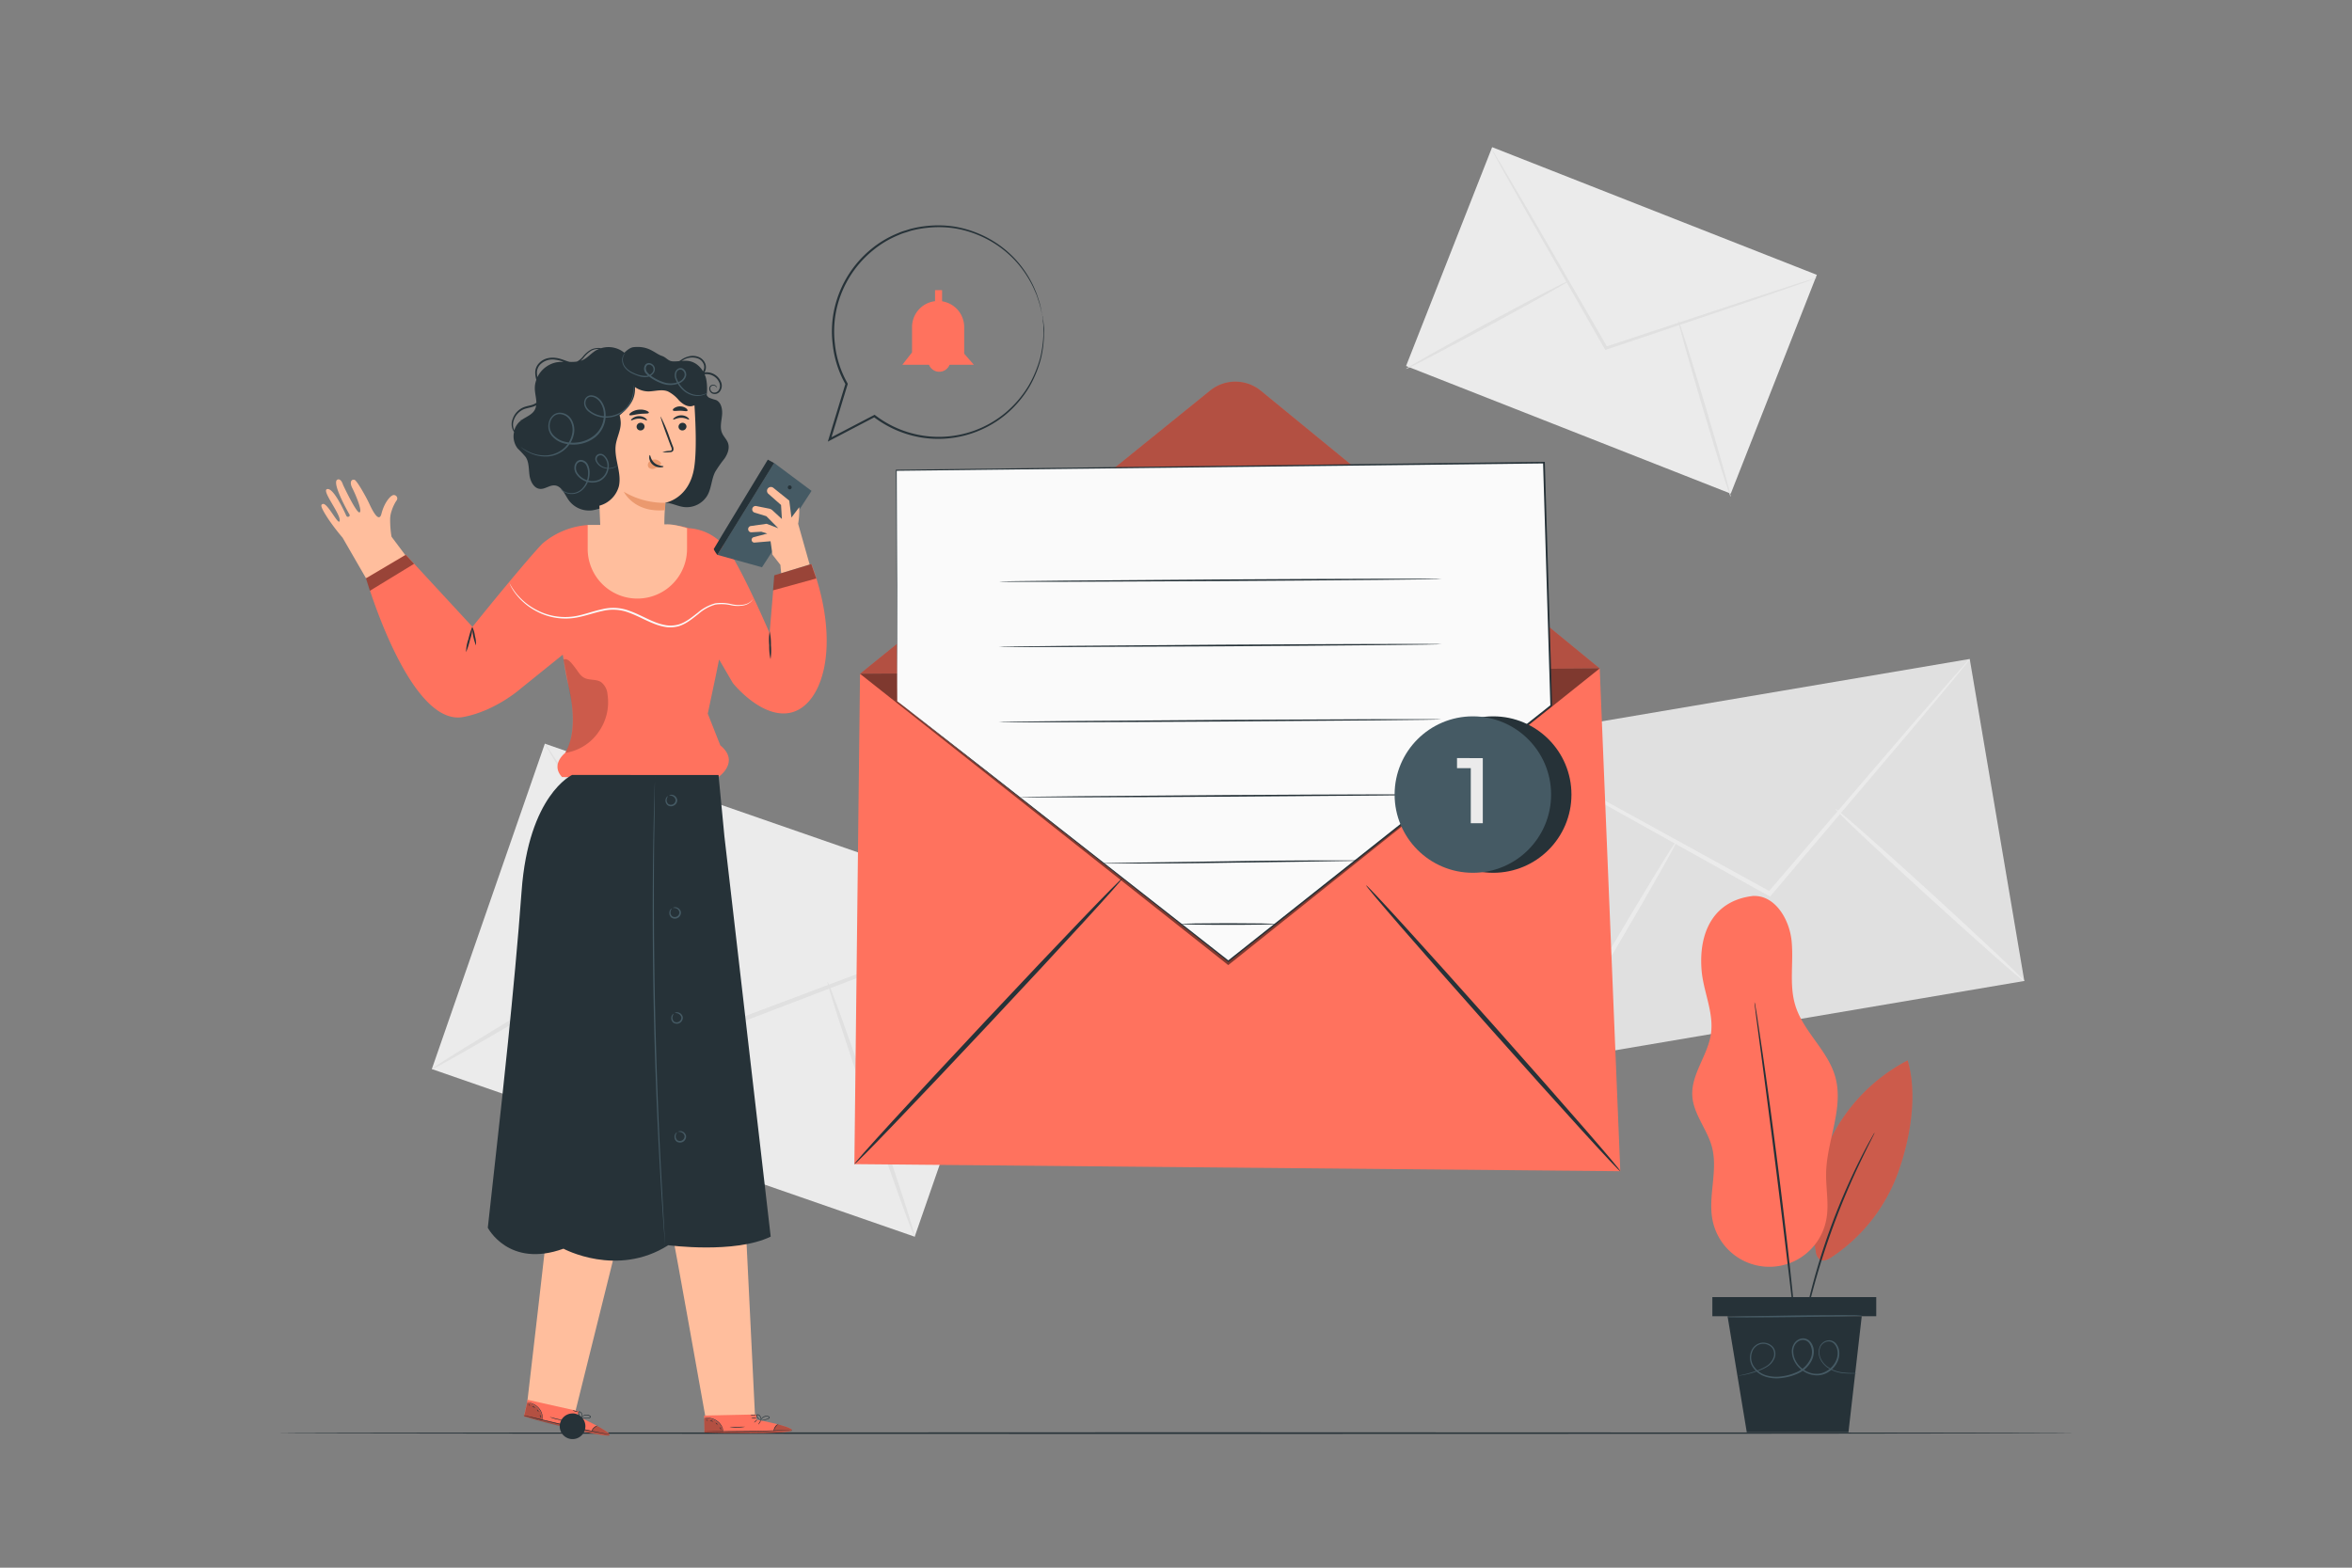<svg xmlns="http://www.w3.org/2000/svg" viewBox="0 0 750 500"><rect x="0" y="0" width="750" height="500" fill="#808080" stroke="none"/><g id="freepik--background-complete--inject-2"><rect x="177.77" y="234.3" width="109.86" height="162.99" transform="translate(-141.95 432.04) rotate(-70.85)" style="fill:#ebebeb"></rect><path d="M327.7,290.63a11.2,11.2,0,0,1-1.91.89l-5.59,2.26-20.68,8.09-68.58,26.25-.57.21-.32-.51-.79-1.24-39.52-63.06-11.84-19.2-3.15-5.26a11.81,11.81,0,0,1-1-1.89A10.89,10.89,0,0,1,175,238.9l3.39,5.11L190.62,263l39.9,62.83c.26.43.53.85.78,1.24l-.89-.3,68.74-25.83L320,293.25l5.69-2A10.76,10.76,0,0,1,327.7,290.63Z" style="fill:#e0e0e0"></path><path d="M137.7,341c-.21-.35,16.31-10.55,36.89-22.79s37.44-21.87,37.65-21.52-16.31,10.55-36.9,22.79S137.91,341.3,137.7,341Z" style="fill:#e0e0e0"></path><path d="M263.87,313.11c.38-.13,6.92,18,14.6,40.41s13.59,40.76,13.2,40.89-6.92-18-14.6-40.41S263.48,313.24,263.87,313.11Z" style="fill:#e0e0e0"></path><rect x="483.35" y="222.39" width="154.53" height="104.16" transform="translate(-37.97 97.51) rotate(-9.62)" style="fill:#e0e0e0"></rect><path d="M628.09,210.22a10.69,10.69,0,0,1-1.18,1.61l-3.61,4.43-13.5,16.16c-11.59,13.67-27.45,32.38-45,53.1l-.37.44-.5-.28-1.22-.67-61.62-34.38-18.59-10.56-5-2.93a9.87,9.87,0,0,1-1.7-1.11,11.85,11.85,0,0,1,1.84.86l5.15,2.71,18.81,10.16,61.82,34,1.22.67-.87.16,45.34-52.83,13.83-15.87c1.59-1.77,2.85-3.19,3.81-4.27A12.18,12.18,0,0,1,628.09,210.22Z" style="fill:#ebebeb"></path><path d="M493.14,338.73c-.33-.2,8.74-16.22,20.26-35.78s21.14-35.26,21.47-35.06-8.74,16.21-20.26,35.78S493.47,338.92,493.14,338.73Z" style="fill:#ebebeb"></path><path d="M585.3,258c.26-.28,14,11.77,30.57,26.93s29.89,27.68,29.62,28S631.55,301.14,614.92,286,585,258.31,585.3,258Z" style="fill:#ebebeb"></path><rect x="476.33" y="46.53" width="74.99" height="111.26" transform="translate(230.72 542.97) rotate(-68.53)" style="fill:#ebebeb"></rect><path d="M579.32,88.59a6.19,6.19,0,0,1-1.33.55l-3.87,1.4-14.33,4.95-47.51,16-.39.13-.2-.36-.5-.86L486,66.29c-3.15-5.59-5.71-10.15-7.54-13.42l-2-3.67a7.84,7.84,0,0,1-.64-1.32,7.94,7.94,0,0,1,.82,1.21c.54.91,1.26,2.1,2.17,3.58l7.82,13.27c6.56,11.33,15.55,26.83,25.47,44l.5.87-.59-.23,47.59-15.72L574,90.17,577.93,89A9.11,9.11,0,0,1,579.32,88.59Z" style="fill:#e0e0e0"></path><path d="M448.34,117.67c-.14-.24,11.41-6.75,25.79-14.53S500.27,89.26,500.4,89.5,489,96.25,474.61,104,448.47,117.92,448.34,117.67Z" style="fill:#e0e0e0"></path><path d="M535.16,102.16c.27-.08,4.23,12.45,8.84,28s8.15,28.18,7.88,28.26-4.23-12.44-8.84-28S534.89,102.24,535.16,102.16Z" style="fill:#e0e0e0"></path></g><g id="freepik--Floor--inject-2"><path d="M661.58,457.08c0,.14-128.32.26-286.57.26s-286.59-.12-286.59-.26,128.29-.26,286.59-.26S661.58,456.93,661.58,457.08Z" style="fill:#263238"></path></g><g id="freepik--Character--inject-2"><path d="M116.7,184.46,131,179.39l-6.15-8.21a31.85,31.85,0,0,1-.44-5.49,8.46,8.46,0,0,1,.48-2.78,12.71,12.71,0,0,1,1.49-3.18,1.09,1.09,0,0,0-1-1.82c-1,.25-2.88,2.53-3.73,5.91s-3.17-1.6-4-3.39-3.85-7.23-4.62-7.4c-1.12-.25-1.59.91-.67,2.68s3.29,7.29,2.31,7.71-5.29-8.8-5.29-8.8-.6-2.12-1.74-1.67c-2.06.8,3.27,10.25,3.8,11.13.37.62-.67,1.11-1,.43s-4.11-9.29-6.21-8.49c-1.61.61,4.31,7.81,4.1,10s-3.93-5.91-5.45-5.27c-.56.24-1,.5,1.86,4.86a71.71,71.71,0,0,0,4.51,5.89h0l7.47,12.94" style="fill:#ffbe9d"></path><path d="M245.41,201.94s-7.06-16.48-11.93-24.49c-4.59-7.54-10.67-8.76-13.91-9a22.19,22.19,0,0,0-4.12-.85L189,167.39a25.07,25.07,0,0,0-15.81,5.8c-1.23,1-10.38,11.62-22.53,26.74l-21.25-23-12.67,7.5s13.76,47.51,31,44.25C158,226.77,166,219.65,166,219.65l13.45-10.84.31,1.8c.27,2.19.95,5.73,1.47,7.87,1.62,6.79,2.53,15.73-1,21.65,0,0-4.79,3.67-1,7.7h49.85s7.06-4.79.61-10.11l-4-10.11,2.61-12.34,1-4.94,4.39,7.52s8.68,10.92,17.71,9.58c10.85-1.62,17.14-21.39,7.35-47.53l-11.8,3.59Z" style="fill:#FF725E"></path><g style="opacity:0.4"><polygon points="116.7 184.46 117.95 188.42 132.03 179.83 129.37 176.96 116.7 184.46"></polygon></g><g style="opacity:0.2"><path d="M180.22,240.13a15.72,15.72,0,0,0,10.5-6.46,16.39,16.39,0,0,0,3-12.24,5.44,5.44,0,0,0-2.08-3.9c-1.57-1-3.72-.48-5.35-1.35-1.34-.71-2.05-2.17-3-3.37s-2.22-3.06-3.6-2.46c0,0,1.67,8.8,2.4,12.72s1,9.55-.41,13.66A17,17,0,0,1,180.22,240.13Z"></path></g><path d="M148.62,208a12.61,12.61,0,0,1,.74-4.13,24.68,24.68,0,0,1,1.26-4,12,12,0,0,1-.74,4.13A24.68,24.68,0,0,1,148.62,208Z" style="fill:#263238"></path><path d="M151.78,205.85a16.74,16.74,0,0,1-1.2-5.93,8.58,8.58,0,0,1,.86,2.91A9,9,0,0,1,151.78,205.85Z" style="fill:#263238"></path><polygon points="246.84 147.64 228.74 176.96 242.98 180.93 258.78 156.56 246.84 147.64" style="fill:#455a64"></polygon><path d="M245.71,172.62l.61,4.29,2.53,3.25.25,2.66,9.08-2.76-3.67-13a27,27,0,0,0,.36-5.3l-2.5,3.31-.69-5.4-5.11-4.11a1.25,1.25,0,0,0-1.75.27h0a1.25,1.25,0,0,0,.13,1.61l4.11,3.62.27,4.47-3-2.76a2.16,2.16,0,0,0-1.05-.54l-4.13-.83a1.08,1.08,0,0,0-1.28.95h0a1.08,1.08,0,0,0,.75,1.14l3.76,1.15,3.8,3.84-3.72-1.42-5.05.71a1,1,0,0,0-.84,1h0a1,1,0,0,0,1,1l3.21-.18,1.89.59-4.34,1.15a.86.86,0,0,0-.65.89h0a.87.87,0,0,0,.94.83Z" style="fill:#ffbe9d"></path><g style="opacity:0.4"><polygon points="246.9 183.49 246.51 188.29 260.28 184.5 258.7 179.9 246.9 183.49"></polygon></g><path d="M228.74,177s-1.22-1.65-1.12-1.93,17.22-28.47,17.22-28.47l2,1.08Z" style="fill:#263238"></path><path d="M251.37,155a.63.63,0,1,1,.31,1.06.66.66,0,0,1-.35-1" style="fill:#263238"></path><path d="M240,191.19a2.38,2.38,0,0,1-.52.71,4.68,4.68,0,0,1-2.23,1.16,10,10,0,0,1-4,0,13.73,13.73,0,0,0-5.13-.23,14,14,0,0,0-5.41,3c-1.79,1.37-3.68,3.07-6.22,3.87a10.12,10.12,0,0,1-4,.31,17.55,17.55,0,0,1-4-1.11c-2.62-1-5.13-2.48-7.89-3.48a14.05,14.05,0,0,0-8.35-.58c-2.71.56-5.25,1.5-7.78,2A19.65,19.65,0,0,1,171.14,195a20,20,0,0,1-7-6,14.61,14.61,0,0,1-1.67-2.93c.07,0,.55,1.08,1.84,2.81a20.49,20.49,0,0,0,7,5.76,19.42,19.42,0,0,0,13.09,1.7c2.49-.54,5-1.49,7.78-2.07a14.49,14.49,0,0,1,8.64.59c2.82,1,5.34,2.48,7.91,3.5a17.33,17.33,0,0,0,3.88,1.09,9.85,9.85,0,0,0,3.8-.28c2.4-.74,4.28-2.38,6.08-3.75a14.27,14.27,0,0,1,5.61-3,13.76,13.76,0,0,1,5.26.3,9.9,9.9,0,0,0,3.88.1,4.74,4.74,0,0,0,2.2-1A7.49,7.49,0,0,0,240,191.19Z" style="fill:#fafafa"></path><path d="M245.7,210.24a18.56,18.56,0,0,1-.41-4.43,18.24,18.24,0,0,1,.13-4.45,18.56,18.56,0,0,1,.41,4.43A18.29,18.29,0,0,1,245.7,210.24Z" style="fill:#263238"></path><path d="M214.51,394.11c.43,1.74,10.63,58.93,10.63,58.93l15.63-1.17-2.86-58.4Z" style="fill:#ffbe9d"></path><path d="M241.24,452.78l-.05-1.65-16.65.35.1,5.42,1,0c4.58.15,23.3.46,26.33-.45C255.39,455.46,241.24,452.78,241.24,452.78Z" style="fill:#FF725E"></path><g style="opacity:0.3"><path d="M230.65,456.66a5.36,5.36,0,0,0-2.19-3.24,5.92,5.92,0,0,0-3.9-1.05l.09,4.31Z"></path></g><g style="opacity:0.3"><path d="M248.16,454.32s5,1.23,4.37,2-19.53,1.12-27.89.59l0-.35,22.08-.22S247.2,454.37,248.16,454.32Z"></path></g><path d="M224.4,456.55l.28,0,.82,0,3,.07c2.55,0,6.06.05,9.95,0s7.4-.2,9.95-.33l3-.17.81-.06.29,0h-.29l-.82,0-3,.11c-2.54.09-6.06.21-9.94.27s-7.4.08-9.95.08H224.4Z" style="fill:#263238"></path><path d="M246.74,456.57a5.63,5.63,0,0,1,.53-1.35,6,6,0,0,1,1-1.09,2.12,2.12,0,0,0-1.18,1A2,2,0,0,0,246.74,456.57Z" style="fill:#263238"></path><path d="M241.8,454.35s.27-.24.51-.6.38-.67.33-.7-.27.24-.5.6S241.75,454.32,241.8,454.35Z" style="fill:#263238"></path><path d="M240.44,453.71s.3-.13.58-.37.47-.47.44-.51-.3.13-.58.37S240.4,453.68,240.44,453.71Z" style="fill:#263238"></path><path d="M239.56,452.27a2,2,0,0,0,.87.09,2,2,0,0,0,.86-.1,2.18,2.18,0,0,0-.87-.09A2.26,2.26,0,0,0,239.56,452.27Z" style="fill:#263238"></path><path d="M239.25,451.25a1.69,1.69,0,0,0,1,.25,1.73,1.73,0,0,0,1-.15,6.57,6.57,0,0,0-1,0A5.66,5.66,0,0,0,239.25,451.25Z" style="fill:#263238"></path><path d="M242.33,453a3.44,3.44,0,0,0,1.07,0,5.7,5.7,0,0,0,1.12-.26,2.67,2.67,0,0,0,.65-.26.5.5,0,0,0,.25-.31.35.35,0,0,0-.17-.39,2,2,0,0,0-2.4.57,1.77,1.77,0,0,0-.33.67c0,.17,0,.27,0,.27a2.45,2.45,0,0,1,.46-.85,1.92,1.92,0,0,1,.9-.57,1.74,1.74,0,0,1,1.27.06c.17.11.11.3-.07.4a3.16,3.16,0,0,1-.6.25,7.45,7.45,0,0,1-1.09.29C242.74,453,242.33,453,242.33,453Z" style="fill:#263238"></path><path d="M242.61,453a1,1,0,0,0,.1-.69,1.57,1.57,0,0,0-.3-.72,1.08,1.08,0,0,0-.9-.49.39.39,0,0,0-.32.46,1,1,0,0,0,.19.44,3.11,3.11,0,0,0,.52.59,1.51,1.51,0,0,0,.62.39s-.22-.17-.52-.48a3.36,3.36,0,0,1-.46-.59c-.15-.2-.26-.58,0-.63a1,1,0,0,1,.71.41,1.51,1.51,0,0,1,.31.64A3.32,3.32,0,0,1,242.61,453Z" style="fill:#263238"></path><path d="M224.64,452.33s.48-.05,1.23,0a5.66,5.66,0,0,1,2.69,1,5,5,0,0,1,1.72,2.16c.27.66.3,1.1.34,1.1a.74.74,0,0,0,0-.31,4.21,4.21,0,0,0-.19-.83,4.82,4.82,0,0,0-1.74-2.27,5.42,5.42,0,0,0-2.8-1,4.69,4.69,0,0,0-.91,0C224.75,452.28,224.64,452.31,224.64,452.33Z" style="fill:#263238"></path><path d="M232.7,455.12a9.66,9.66,0,0,0,2.43.18,10.2,10.2,0,0,0,2.42-.22c0-.06-1.09,0-2.43,0S232.71,455.07,232.7,455.12Z" style="fill:#263238"></path><path d="M229.45,455.18s.09.21.21.44.18.43.24.43.08-.25-.06-.51S229.49,455.14,229.45,455.18Z" style="fill:#263238"></path><path d="M228.2,453.78s.07.2.24.36.35.26.39.22-.07-.2-.25-.36S228.23,453.75,228.2,453.78Z" style="fill:#263238"></path><path d="M226.43,453.17c0,.05.23.05.48.12s.42.19.46.16-.1-.25-.4-.34S226.41,453.12,226.43,453.17Z" style="fill:#263238"></path><path d="M225.17,452.89s.08.12.22.17.27.05.29,0-.08-.13-.22-.18S225.19,452.84,225.17,452.89Z" style="fill:#263238"></path><path d="M174.75,389.34c-.08,1.79-6.57,57.48-6.57,57.48l15.29,3.39,14.11-56.74Z" style="fill:#ffbe9d"></path><path d="M184.16,451.69l.35-1.6-16.26-3.63-1.19,5.29,1,.28c4.41,1.24,22.52,6,25.69,5.83C197.27,457.67,184.16,451.69,184.16,451.69Z" style="fill:#FF725E"></path><g style="opacity:0.3"><path d="M173,453a5.33,5.33,0,0,0-1.35-3.67,5.91,5.91,0,0,0-3.54-1.95l-.94,4.21Z"></path></g><g style="opacity:0.3"><path d="M190.52,454.84s4.53,2.38,3.77,3-19.23-3.57-27.23-6.07l.1-.33,21.5,5S189.57,454.66,190.52,454.84Z"></path></g><path d="M166.91,451.35l.27.09.79.23,2.91.78c2.47.64,5.88,1.49,9.67,2.35s7.24,1.57,9.74,2.05l3,.55.81.13.29,0-.28-.07-.8-.17-3-.61c-2.5-.52-5.94-1.24-9.73-2.1s-7.2-1.69-9.68-2.3L168,451.6l-.8-.19A1,1,0,0,0,166.91,451.35Z" style="fill:#263238"></path><path d="M188.6,456.69a6,6,0,0,1,.84-1.19,6.61,6.61,0,0,1,1.24-.82,2.23,2.23,0,0,0-1.38.69A2,2,0,0,0,188.6,456.69Z" style="fill:#263238"></path><path d="M184.33,453.36s.33-.17.64-.47.53-.56.49-.59-.32.17-.63.46S184.29,453.32,184.33,453.36Z" style="fill:#263238"></path><path d="M183.16,452.42a1.4,1.4,0,0,0,.65-.23c.33-.17.58-.35.55-.39s-.32.05-.65.22S183.14,452.37,183.16,452.42Z" style="fill:#263238"></path><path d="M182.65,450.81a4.09,4.09,0,1,0,.87.11A2.14,2.14,0,0,0,182.65,450.81Z" style="fill:#263238"></path><path d="M182.59,449.74a1.72,1.72,0,0,0,.88.47,1.83,1.83,0,0,0,1,.1,5.12,5.12,0,0,0-.94-.28A6.82,6.82,0,0,0,182.59,449.74Z" style="fill:#263238"></path><path d="M185.17,452.17a3.3,3.3,0,0,0,1,.22,6.15,6.15,0,0,0,1.16,0,3.39,3.39,0,0,0,.68-.1.56.56,0,0,0,.33-.24.4.4,0,0,0-.07-.43,2,2,0,0,0-2.47,0,1.69,1.69,0,0,0-.49.57c-.08.15-.09.25-.08.25a2.54,2.54,0,0,1,.65-.71,1.9,1.9,0,0,1,1-.34,1.73,1.73,0,0,1,1.22.36c.14.15,0,.31-.17.37a3.32,3.32,0,0,1-.63.11,8.65,8.65,0,0,1-1.13,0C185.57,452.22,185.18,452.14,185.17,452.17Z" style="fill:#263238"></path><path d="M185.43,452.27s.22-.19.27-.64a1.6,1.6,0,0,0-.13-.77,1.09,1.09,0,0,0-.76-.69.39.39,0,0,0-.41.38,1,1,0,0,0,.08.47,3,3,0,0,0,.36.69,1.62,1.62,0,0,0,.51.53s-.17-.22-.39-.59a3.94,3.94,0,0,1-.31-.68c-.1-.24-.11-.63.16-.61s.48.33.59.56a1.63,1.63,0,0,1,.16.7A3,3,0,0,1,185.43,452.27Z" style="fill:#263238"></path><path d="M168.15,447.31s.47.06,1.19.31a5.58,5.58,0,0,1,2.38,1.58,5.07,5.07,0,0,1,1.16,2.52,10.33,10.33,0,0,1,.06,1.14s.05-.11.07-.3a3.92,3.92,0,0,0,0-.86,4.84,4.84,0,0,0-1.14-2.61,5.46,5.46,0,0,0-2.5-1.6,4.7,4.7,0,0,0-.9-.18A.94.94,0,0,0,168.15,447.31Z" style="fill:#263238"></path><path d="M175.31,451.94a9.46,9.46,0,0,0,2.31.75,10.06,10.06,0,0,0,2.41.36c0-.05-1.07-.23-2.36-.54S175.33,451.89,175.31,451.94Z" style="fill:#263238"></path><path d="M172.14,451.22s0,.23.1.48.07.46.13.47.14-.22.07-.5S172.18,451.19,172.14,451.22Z" style="fill:#263238"></path><path d="M171.25,449.57s0,.21.16.4.28.33.32.31,0-.21-.15-.4S171.3,449.54,171.25,449.57Z" style="fill:#263238"></path><path d="M169.68,448.55c0,.06.22.1.44.23s.37.29.42.27,0-.27-.32-.43S169.68,448.5,169.68,448.55Z" style="fill:#263238"></path><path d="M168.53,448s.05.14.17.22.25.11.28.06,0-.14-.17-.22S168.56,447.94,168.53,448Z" style="fill:#263238"></path><path d="M232.15,141.32c-.41-1.19-1.42-2.08-1.91-3.24-.73-1.74-.19-3.71,0-5.58s-.2-4.15-1.91-4.92a17.72,17.72,0,0,1-2.2-.73c-1.34-.84-1.27-2.74-1.39-4.31a8.82,8.82,0,0,0-.78-3l.28-.09a4.44,4.44,0,0,1,5.11,2.53,2.6,2.6,0,0,1-.18,2.51,1.65,1.65,0,0,1-1.94.63,1.38,1.38,0,0,1-.71-1.52,1,1,0,0,1,1.1-.62,1.07,1.07,0,0,1,.77.43c.12.18.13.31.15.3s0-.13,0-.35a1.17,1.17,0,0,0-.85-.61,1.49,1.49,0,0,0-.77.06,1.13,1.13,0,0,0-.67.68,1.7,1.7,0,0,0,.83,2,2.07,2.07,0,0,0,2.52-.7,3.07,3.07,0,0,0,.3-3,4.94,4.94,0,0,0-5.26-3,3.29,3.29,0,0,0,.31-2.66,3.74,3.74,0,0,0-2.31-2.32,5,5,0,0,0-2.93-.16,7.43,7.43,0,0,0-2.31,1c-.65.42-1.15.88-1.63,1.19a2.84,2.84,0,0,1-1.35.52,2.12,2.12,0,0,1-1.21-.25s.31.48,1.22.48a2.92,2.92,0,0,0,1.51-.47c.53-.3,1.06-.75,1.68-1.12a5.49,5.49,0,0,1,4.82-.71,3.22,3.22,0,0,1,2,2,2.59,2.59,0,0,1-.69,2.67,5.83,5.83,0,0,0-2.16-2.22c-2-1.13-5-.58-6,1.48l-16.41-5.64a8,8,0,0,0-7.54-1.51l-.34-.06a5.5,5.5,0,0,0-2.77.46,9,9,0,0,0-2.79,2.44,6.41,6.41,0,0,1-1.57,1.31,3,3,0,0,1-.32.12,14.44,14.44,0,0,1-2.19.08c-1.38-.32-2.81-1.11-4.51-1.28a7,7,0,0,0-2.84.2,5.47,5.47,0,0,0-2.54,1.61,4.33,4.33,0,0,0-1.1,2.91,8.22,8.22,0,0,0,.36,2.27,7.78,7.78,0,0,0-.48,3.1c.07,1.39.47,2.85.49,4.21a4,4,0,0,1-1.35.69c-.86.27-1.79.4-2.67.74a6.22,6.22,0,0,0-3.54,3.75,4.39,4.39,0,0,0,.44,4.14,6.33,6.33,0,0,0,1.16,5.29,31.7,31.7,0,0,1,2.57,2.75c1.08,1.67.92,3.82,1.2,5.79s1.41,4.21,3.4,4.34c1.6.1,3-1.24,4.64-1.11,2.24.18,3.16,2.87,4.46,4.71a8,8,0,0,0,7.45,3.24c2-.27,4.06-1.35,6.05-.85,2.51.64,4,3.58,6.59,3.95,1.9.27,3.67-1,5.09-2.3s2.85-2.8,4.75-3.14c2.28-.41,4.48,1,6.78,1.28a7.67,7.67,0,0,0,7.56-3.79c1.26-2.29,1.25-5.1,2.44-7.43a41.94,41.94,0,0,1,3-4.27C232,144.81,232.73,143,232.15,141.32Zm-65.8-7.38a1.34,1.34,0,0,0-.56,0s.17,0,.45.11l-.31.23a6,6,0,0,0-1.94,3,4.31,4.31,0,0,1-.1-3.41,5.75,5.75,0,0,1,3.28-3.4c.8-.3,1.71-.43,2.64-.71a4.29,4.29,0,0,0,1.14-.51,3.77,3.77,0,0,1-.47,1.55C169.62,132.29,167.8,132.92,166.35,133.94Zm11.2-18.4a8.64,8.64,0,0,0-6.18,4.74,6.48,6.48,0,0,1-.16-1.37,3.82,3.82,0,0,1,.95-2.54,5.52,5.52,0,0,1,4.88-1.65,11.55,11.55,0,0,1,2.69.69A14.42,14.42,0,0,0,177.55,115.54Zm8.23-.69c-.2.09-.41.15-.61.22a10.92,10.92,0,0,0,.83-.84,9.25,9.25,0,0,1,2.62-2.42,5.11,5.11,0,0,1,2.43-.52,6.49,6.49,0,0,0-1.24.61C188.41,112.8,187.3,114.15,185.78,114.85Z" style="fill:#263238"></path><path d="M221.35,149.2c.78-4.92.54-13,.12-19.61a10.46,10.46,0,0,0-11.54-9.75l-17.19,1.82a3.47,3.47,0,0,0-3.11,3.53l1.77,42.23h-4v7.65a15.84,15.84,0,0,0,31.68,0v-6.62s-4.12-1.35-6.62-1.21l-.61,0c0-3.87.32-6.9.32-6.9S219.78,159.11,221.35,149.2Z" style="fill:#ffbe9d"></path><path d="M218.9,136a1.28,1.28,0,0,1-1.23,1.28,1.21,1.21,0,0,1-1.31-1.15,1.28,1.28,0,0,1,1.23-1.28A1.22,1.22,0,0,1,218.9,136Z" style="fill:#263238"></path><path d="M219.72,133.8c-.16.16-1.12-.55-2.49-.55s-2.37.69-2.52.52.09-.37.53-.69a3.55,3.55,0,0,1,2-.62,3.37,3.37,0,0,1,2,.64C219.65,133.42,219.8,133.72,219.72,133.8Z" style="fill:#263238"></path><path d="M205.53,136a1.27,1.27,0,0,1-1.22,1.28,1.21,1.21,0,0,1-1.31-1.15,1.26,1.26,0,0,1,1.22-1.28A1.22,1.22,0,0,1,205.53,136Z" style="fill:#263238"></path><path d="M206.28,134.05c-.16.17-1.12-.54-2.49-.54s-2.37.69-2.52.52.09-.37.53-.69a3.4,3.4,0,0,1,2-.62,3.3,3.3,0,0,1,2,.64C206.21,133.68,206.36,134,206.28,134.05Z" style="fill:#263238"></path><path d="M211.24,144.19a9.07,9.07,0,0,1,2.22-.4c.35,0,.68-.1.74-.34a1.81,1.81,0,0,0-.23-1c-.33-.84-.67-1.73-1-2.66-1.43-3.78-2.47-6.89-2.31-6.95a47.25,47.25,0,0,1,2.87,6.75c.34.94.67,1.82,1,2.68a2,2,0,0,1,.18,1.37.89.89,0,0,1-.58.51,2.24,2.24,0,0,1-.59.08A9,9,0,0,1,211.24,144.19Z" style="fill:#263238"></path><path d="M212.19,160.37a25.2,25.2,0,0,1-13.27-3.54s3.22,6.81,13.13,5.88Z" style="fill:#eb996e"></path><path d="M210.66,147.49a2.47,2.47,0,0,0-2.21-.92,2.25,2.25,0,0,0-1.55.84,1.42,1.42,0,0,0-.11,1.63,1.68,1.68,0,0,0,1.79.45,5.28,5.28,0,0,0,1.75-1,1.52,1.52,0,0,0,.39-.41.45.45,0,0,0,0-.51" style="fill:#eb996e"></path><path d="M207.22,145.14c.22,0,.22,1.47,1.49,2.52s2.85.89,2.86,1.1-.35.29-1,.31a3.66,3.66,0,0,1-2.38-.84,3.17,3.17,0,0,1-1.16-2.11C207,145.5,207.12,145.13,207.22,145.14Z" style="fill:#263238"></path><path d="M206.89,131.66c-.13.37-1.5.19-3.1.39s-2.9.63-3.11.29c-.1-.15.13-.5.65-.86a5.09,5.09,0,0,1,2.31-.81,5.27,5.27,0,0,1,2.43.28C206.66,131.19,207,131.48,206.89,131.66Z" style="fill:#263238"></path><path d="M219.22,131c-.24.31-1.19,0-2.32,0s-2.09.21-2.31-.12c-.1-.16,0-.47.47-.76a3.26,3.26,0,0,1,1.88-.51,3.22,3.22,0,0,1,1.85.62C219.19,130.53,219.32,130.85,219.22,131Z" style="fill:#263238"></path><path d="M225.16,120.75c-.68-2.64-2.68-5.08-5.36-5.58-1.75-.32-3.54.19-5.31.08-1.47-.09-2-1.26-3.39-1.72-2.32-.76-4.1-3.34-9.11-2.8-1.34.15-3.06,1.7-4.29,3.46-1.92-.83-4.45.06-5.83.67-2.87,1.25-4.66,4.48-5.23,7.76s-.1,6.65.36,9.95c.21,1.5.42,3,.64,4.52a8.06,8.06,0,0,0,.79,2.88l-2.28,21.2A8.82,8.82,0,0,0,197.37,155c.88-4.17-1.44-8.41-1.07-12.66.22-2.53,1.65-4.88,1.64-7.42a10,10,0,0,0-.36-2.47h0c4-3.27,5.06-5.9,4.89-9a7.72,7.72,0,0,0,4.2,1.39c2.12,0,4.33-.8,6.31,0a11,11,0,0,1,3.53,2.86c1.09,1.08,2.5,2.07,4,1.86a10.49,10.49,0,0,0,2.08-.73,2.5,2.5,0,0,1,2.14,0A16.55,16.55,0,0,0,225.16,120.75Z" style="fill:#263238"></path><path d="M165.92,142.46a17.53,17.53,0,0,0,3.29,1.88,11.63,11.63,0,0,0,4.3.91A9.15,9.15,0,0,0,179,143.6a8.36,8.36,0,0,0,3.54-5.8,6.05,6.05,0,0,0-.75-3.72,4,4,0,0,0-3.25-2,2.93,2.93,0,0,0-1.88.62,3.72,3.72,0,0,0-1.16,1.73,4.31,4.31,0,0,0,.76,4.13,7.21,7.21,0,0,0,3.92,2.34,11.25,11.25,0,0,0,4.8.08,10.42,10.42,0,0,0,4.37-2,8.24,8.24,0,0,0,2.71-3.73,8.34,8.34,0,0,0,.36-4.44,6.56,6.56,0,0,0-.74-2,4.6,4.6,0,0,0-1.35-1.58,3.21,3.21,0,0,0-1.83-.69,1.69,1.69,0,0,0-1.53.86,2.42,2.42,0,0,0-.19,1.79,3.59,3.59,0,0,0,1,1.55,8.63,8.63,0,0,0,11.64-.45,9,9,0,0,0,2.19-3.78,10.06,10.06,0,0,0,.31-3.74,4.32,4.32,0,0,1,.16,1,8.59,8.59,0,0,1-.26,2.83,9.35,9.35,0,0,1-2.18,3.93,8.62,8.62,0,0,1-5.32,2.61,8.78,8.78,0,0,1-6.85-2.05,3.88,3.88,0,0,1-1.1-1.75,2.9,2.9,0,0,1,.23-2.15,2.18,2.18,0,0,1,1.94-1.11,3.72,3.72,0,0,1,2.13.78,5.07,5.07,0,0,1,1.49,1.73,7.3,7.3,0,0,1,.81,2.19,8.78,8.78,0,0,1-.37,4.72,8.87,8.87,0,0,1-2.87,4,11,11,0,0,1-4.6,2.08,11.73,11.73,0,0,1-5-.09,7.79,7.79,0,0,1-4.21-2.52,4.89,4.89,0,0,1-1-2.23,5.25,5.25,0,0,1,.19-2.4,4.25,4.25,0,0,1,1.33-2,3.48,3.48,0,0,1,2.22-.72,4.43,4.43,0,0,1,3.64,2.28,6.58,6.58,0,0,1,.79,4,8.74,8.74,0,0,1-3.77,6.06,9.31,9.31,0,0,1-5.7,1.64,11.53,11.53,0,0,1-4.38-1,11.75,11.75,0,0,1-2.46-1.43c-.26-.19-.44-.36-.57-.46Z" style="fill:#455a64"></path><path d="M225.74,125.23a1.88,1.88,0,0,1-.48.33,5.42,5.42,0,0,1-1.57.58,6.68,6.68,0,0,1-2.66,0,7.25,7.25,0,0,1-3.13-1.62,9.38,9.38,0,0,1-2.46-3.49,3.14,3.14,0,0,1-.08-2.47,2.12,2.12,0,0,1,.93-1,1.56,1.56,0,0,1,1.44,0,2.2,2.2,0,0,1,1,2.54,3.64,3.64,0,0,1-2,2.08,7.58,7.58,0,0,1-5.79.09,14.32,14.32,0,0,1-2.67-1.29,9.83,9.83,0,0,1-2.27-1.81,2.28,2.28,0,0,1-.23-2.84,1.48,1.48,0,0,1,1.44-.51,2.13,2.13,0,0,1,1.22.77,1.86,1.86,0,0,1,.39,1.36,2.36,2.36,0,0,1-.56,1.23,3.21,3.21,0,0,1-2.19,1.1,5.72,5.72,0,0,1-2.25-.29,16.49,16.49,0,0,1-1.91-.74,6.87,6.87,0,0,1-2.79-2.14,3.91,3.91,0,0,1-.72-2.56,2.9,2.9,0,0,1,.58-1.57,1.51,1.51,0,0,1,.44-.39,3.06,3.06,0,0,0-.81,2,3.73,3.73,0,0,0,.75,2.36,6.56,6.56,0,0,0,2.71,2,8.75,8.75,0,0,0,4,.94,2.77,2.77,0,0,0,1.88-1,1.54,1.54,0,0,0,.14-2c-.45-.59-1.41-.85-1.86-.24a1.43,1.43,0,0,0-.27,1.08,2.16,2.16,0,0,0,.5,1.1,9.53,9.53,0,0,0,2.14,1.68,13.2,13.2,0,0,0,2.57,1.23,7,7,0,0,0,5.38,0,3.08,3.08,0,0,0,1.69-1.75,1.69,1.69,0,0,0-.77-2,1.25,1.25,0,0,0-1.7.74,2.74,2.74,0,0,0,.07,2.1,9.08,9.08,0,0,0,2.3,3.36,7,7,0,0,0,2.94,1.62,6.49,6.49,0,0,0,2.55.13A8.38,8.38,0,0,0,225.74,125.23Z" style="fill:#455a64"></path><path d="M196.86,148.49a1.55,1.55,0,0,1-.42.34,4,4,0,0,1-1.46.58,4.67,4.67,0,0,1-2.47-.16A4,4,0,0,1,190,147.1a1.69,1.69,0,0,1,.38-2,1.76,1.76,0,0,1,2.15,0,4.41,4.41,0,0,1,1.54,4.27,5.24,5.24,0,0,1-2.89,4.09,5.91,5.91,0,0,1-5.38-.4,6,6,0,0,1-2.06-1.91,3.43,3.43,0,0,1-.49-2.73,2.61,2.61,0,0,1,.71-1.22,1.8,1.8,0,0,1,1.33-.51,2.62,2.62,0,0,1,2.14,1.43,5.4,5.4,0,0,1,.59,2.34,8.17,8.17,0,0,1-.22,2.23,7,7,0,0,1-2,3.47,5,5,0,0,1-5.45,1,4.29,4.29,0,0,1-1.3-.88,1.65,1.65,0,0,1-.34-.42,6.6,6.6,0,0,0,1.72,1.1,4.85,4.85,0,0,0,2.34.29,4.75,4.75,0,0,0,2.76-1.33,6.64,6.64,0,0,0,1.8-3.29,7.35,7.35,0,0,0,.18-2.11,4.87,4.87,0,0,0-.55-2.11,2.11,2.11,0,0,0-1.72-1.17,1.62,1.62,0,0,0-1.5,1.36,2.86,2.86,0,0,0,.43,2.3,5.58,5.58,0,0,0,1.87,1.74A5.45,5.45,0,0,0,191,153a4.78,4.78,0,0,0,2.62-3.69,4,4,0,0,0-1.3-3.82,1.32,1.32,0,0,0-1.63,0,1.29,1.29,0,0,0-.29,1.5,3.69,3.69,0,0,0,2.22,2,4.71,4.71,0,0,0,2.34.24A6,6,0,0,0,196.86,148.49Z" style="fill:#455a64"></path><path d="M155.55,391.58s6.69,13,24.13,6.68c0,0,17.08,9.28,33.42-1.11,0,0,21.15,2.83,32.66-2.74L231,266.77l-1.88-19.6H182.41s-13.86,6.31-16.09,37.12-7,73.13-7,73.13Z" style="fill:#263238"></path><path d="M212.1,397.54s0-.13,0-.39-.06-.65-.1-1.13c-.08-1-.19-2.49-.34-4.36-.28-3.78-.65-9.26-1.05-16-.81-13.54-1.67-32.28-2.12-53s-.4-39.47-.18-53c.11-6.79.23-12.28.36-16.07.06-1.88.11-3.34.15-4.37,0-.48,0-.86,0-1.14a1.88,1.88,0,0,1,0-.38,1.59,1.59,0,0,1,0,.38v1.14c0,1,0,2.5-.05,4.37,0,3.82-.11,9.31-.19,16.07-.12,13.57-.12,32.32.33,53s1.26,39.43,2,53c.37,6.76.67,12.23.89,16,.1,1.87.18,3.34.24,4.36,0,.48,0,.86.05,1.14A2.29,2.29,0,0,1,212.1,397.54Z" style="fill:#455a64"></path><path d="M216.2,361s.1-.14.36-.21a1.74,1.74,0,0,1,1.14.14,2,2,0,0,1,1.07,1.35,1.94,1.94,0,0,1-3.08,1.76,2,2,0,0,1-.61-1.62,1.72,1.72,0,0,1,.46-1.05c.19-.19.35-.23.36-.21a2.46,2.46,0,0,0-.45,1.28,1.66,1.66,0,0,0,.55,1.23,1.5,1.5,0,0,0,2.3-1.31,1.6,1.6,0,0,0-.78-1.1A2.25,2.25,0,0,0,216.2,361Z" style="fill:#455a64"></path><path d="M215.16,323.1s.1-.13.36-.2a1.67,1.67,0,0,1,1.14.14,1.9,1.9,0,0,1,1.07,1.35,1.94,1.94,0,0,1-3.07,1.75,1.91,1.91,0,0,1-.61-1.61,1.66,1.66,0,0,1,.45-1c.2-.2.35-.23.36-.21a2.45,2.45,0,0,0-.45,1.27,1.65,1.65,0,0,0,.55,1.23,1.49,1.49,0,0,0,2.3-1.3,1.66,1.66,0,0,0-.77-1.11A2.49,2.49,0,0,0,215.16,323.1Z" style="fill:#455a64"></path><path d="M214.55,289.58s.1-.13.37-.2a1.65,1.65,0,0,1,1.13.14,1.93,1.93,0,0,1,1.08,1.35,1.94,1.94,0,0,1-3.08,1.75,1.94,1.94,0,0,1-.61-1.61,1.74,1.74,0,0,1,.45-1.05c.2-.19.35-.23.37-.21a2.4,2.4,0,0,0-.46,1.27,1.61,1.61,0,0,0,.56,1.23,1.49,1.49,0,0,0,2.29-1.3,1.66,1.66,0,0,0-.77-1.11A2.48,2.48,0,0,0,214.55,289.58Z" style="fill:#455a64"></path><path d="M213.36,253.72s.1-.14.36-.21a1.69,1.69,0,0,1,1.14.15,1.93,1.93,0,0,1,1.07,1.35,1.81,1.81,0,0,1-1,1.87,1.84,1.84,0,0,1-2.11-.12,2,2,0,0,1-.61-1.62,1.72,1.72,0,0,1,.46-1c.2-.19.35-.23.36-.21a2.46,2.46,0,0,0-.45,1.28,1.66,1.66,0,0,0,.55,1.23,1.5,1.5,0,0,0,2.3-1.31,1.6,1.6,0,0,0-.78-1.1A2.25,2.25,0,0,0,213.36,253.72Z" style="fill:#455a64"></path></g><g id="freepik--Message--inject-2"><polygon points="274.24 214.9 510.11 213.19 516.68 373.55 272.44 371.29 274.24 214.9" style="fill:#FF725E"></polygon><path d="M274.23,214.9l111.64-90.33a12.82,12.82,0,0,1,16.19.06l108.05,88.56" style="fill:#FF725E"></path><g style="opacity:0.3"><path d="M274.23,214.9l111.64-90.33a12.82,12.82,0,0,1,16.19.06l108.05,88.56"></path></g><path d="M272.44,371.29c-.29-.28,18.59-20.9,42.18-46.05s42.94-45.32,43.24-45.05-18.59,20.89-42.18,46.05S272.74,371.56,272.44,371.29Z" style="fill:#263238"></path><path d="M516.68,373.55c-.3.27-18.69-19.93-41.07-45.11s-40.28-45.82-40-46.09,18.69,19.93,41.07,45.12S517,373.28,516.68,373.55Z" style="fill:#263238"></path><g style="opacity:0.5"><polyline points="510.11 213.19 391.66 307.81 274.24 214.9"></polyline></g><polygon points="286.11 223.66 285.75 150 492.28 147.55 494.61 225.06 391.65 306.57 286.11 223.66" style="fill:#fafafa"></polygon><path d="M286.11,223.66s.67.5,1.94,1.49l5.6,4.36L315,246.18l76.81,60.22h-.26l102.93-81.54-.1.21c-.44-14.78-.91-30.3-1.39-46.08-.31-10.63-.63-21.13-.94-31.43l.26.25-206.53,2.35.16-.16c.08,23.17.15,41.58.19,54.2,0,6.31,0,11.17,0,14.46v3.73c0,.84,0,1.27,0,1.27s0-.42,0-1.25,0-2.08,0-3.71c0-3.29-.07-8.14-.12-14.44-.08-12.64-.2-31.06-.35-54.26v-.17h.16l206.54-2.53h.25v.26c.31,10.29.62,20.79.94,31.42.48,15.79.94,31.3,1.39,46.09v.13l-.1.08-103,81.47-.13.1-.13-.1-76.76-60.42-21.22-16.75L288,225.18C286.74,224.18,286.11,223.66,286.11,223.66Z" style="fill:#263238"></path><path d="M459.64,184.65c0,.14-31.59.45-70.54.68s-70.55.32-70.55.17,31.58-.45,70.55-.69S459.64,184.5,459.64,184.65Z" style="fill:#263238"></path><path d="M459.64,205.45c0,.15-31.59.46-70.54.69s-70.55.31-70.55.17,31.58-.45,70.55-.69S459.64,205.31,459.64,205.45Z" style="fill:#263238"></path><path d="M459.64,229.44c0,.14-31.59.45-70.54.69s-70.55.31-70.55.16,31.58-.45,70.55-.68S459.64,229.29,459.64,229.44Z" style="fill:#263238"></path><path d="M459.64,253.42c0,.15-30.13.44-67.3.67s-67.3.29-67.31.15,30.13-.44,67.31-.67S459.64,253.28,459.64,253.42Z" style="fill:#263238"></path><path d="M433.22,274.47a4.35,4.35,0,0,1-.82.06l-2.38.07-8.72.14-28.79.41c-11.24.19-21.43.25-28.8.26l-8.72,0-2.38,0a5.2,5.2,0,0,1-.82-.05,4.35,4.35,0,0,1,.82-.06l2.38-.06,8.72-.15,28.79-.41c11.24-.19,21.43-.25,28.79-.26l8.73,0,2.38,0A6.47,6.47,0,0,1,433.22,274.47Z" style="fill:#263238"></path><path d="M406.63,294.71c0,.14-6.73.26-15,.26s-15-.12-15-.26,6.74-.26,15-.26S406.63,294.56,406.63,294.71Z" style="fill:#263238"></path><circle cx="476.15" cy="253.42" r="24.95" style="fill:#263238"></circle><circle cx="469.66" cy="253.42" r="24.95" style="fill:#455a64"></circle><path d="M472.83,241.81v20.74H469V245h-4.39v-3.23Z" style="fill:#ebebeb"></path></g><g id="freepik--speech-bubble--inject-2"><path d="M287.73,116.35h22.82l-3.09-3.54v-8.49A8.32,8.32,0,0,0,299.14,96h0a8.31,8.31,0,0,0-8.31,8.32v8.07Z" style="fill:#FF725E"></path><path d="M296,115.23a3.52,3.52,0,1,0,6.89-1.18" style="fill:#FF725E"></path><rect x="298.17" y="92.54" width="2.24" height="4.76" style="fill:#FF725E"></rect><path d="M332.41,100.74a4.27,4.27,0,0,1-.16-.6c-.1-.43-.23-1-.4-1.76a22.63,22.63,0,0,0-.81-2.82c-.2-.54-.34-1.15-.61-1.76l-.85-1.94a34.72,34.72,0,0,0-6.05-8.94A33.57,33.57,0,0,0,312,75a33.2,33.2,0,0,0-7.74-2.2,33.78,33.78,0,0,0-8.66-.14,34.2,34.2,0,0,0-4.5.78c-.75.16-1.48.45-2.24.68a15.27,15.27,0,0,0-2.23.81A31.69,31.69,0,0,0,278.18,80a33.63,33.63,0,0,0-11.3,18.07,33.08,33.08,0,0,0-.65,11.6,32.06,32.06,0,0,0,3.43,11.48l.58,1.09.07.14,0,.15c-1.85,6-3.65,12-5.41,17.73l-.47-.43,14.29-7.45.17-.09.16.12a33.25,33.25,0,0,0,41.51-.72,34.6,34.6,0,0,0,7.51-8.8,37.33,37.33,0,0,0,3.65-8.86,38,38,0,0,0,1-7.17c0-1,0-1.86,0-2.63s-.12-1.38-.16-1.91-.08-.88-.1-1.17a1.71,1.71,0,0,1,0-.4,2.13,2.13,0,0,1,.07.39q0,.44.15,1.17c.06.53.13,1.16.22,1.92s0,1.65,0,2.64a36.25,36.25,0,0,1-.9,7.24,36.84,36.84,0,0,1-3.6,9,34.83,34.83,0,0,1-7.56,9A33.82,33.82,0,0,1,294,139.57,34.26,34.26,0,0,1,278.63,133l.34,0-14.27,7.47-.72.38.24-.81,5.4-17.73,0,.29-.59-1.11a32.83,32.83,0,0,1-3.5-11.73,33.2,33.2,0,0,1,.68-11.87,34.25,34.25,0,0,1,11.55-18.41,32.54,32.54,0,0,1,8.63-5.13,15.38,15.38,0,0,1,2.27-.82c.77-.22,1.51-.51,2.28-.67a32.12,32.12,0,0,1,4.57-.78,33.92,33.92,0,0,1,8.8.18,34.47,34.47,0,0,1,7.84,2.28,33.78,33.78,0,0,1,11.62,8.12,34.4,34.4,0,0,1,6,9.1c.29.7.57,1.35.82,2s.4,1.24.59,1.79a18.77,18.77,0,0,1,.75,2.85c.14.75.26,1.34.34,1.78A4.38,4.38,0,0,1,332.41,100.74Z" style="fill:#263238"></path></g><g id="freepik--Plant--inject-2"><path d="M608.31,338.21c3.27,11.05.79,25.26-3.17,36.08A54.7,54.7,0,0,1,584,401c-1.08.71-2.47,1.4-3.61.79A3.68,3.68,0,0,1,579,399a56.32,56.32,0,0,1,29.35-60.82" style="fill:#FF725E"></path><g style="opacity:0.2"><path d="M608.31,338.21c3.27,11.05.79,25.26-3.17,36.08A54.7,54.7,0,0,1,584,401c-1.08.71-2.47,1.4-3.61.79A3.68,3.68,0,0,1,579,399a56.32,56.32,0,0,1,29.35-60.82"></path></g><path d="M559.19,285.76c6.88-.19,11.42,7.46,12.11,14.32s-.83,14,1.18,20.56C575,329,582.86,335,585.22,343.43c2.8,9.93-2.65,20.24-2.91,30.55-.13,5,1,10.09.05,15a18.47,18.47,0,0,1-36.23.36c-1.61-7.72,1.8-15.93-.24-23.56-1.51-5.63-5.89-10.42-6.25-16.24-.42-6.93,4.94-12.92,5.94-19.79s-2.48-13.58-3-20.51c-.93-12.42,4.21-22.17,16.6-23.5" style="fill:#FF725E"></path><path d="M574.27,427.21a3.46,3.46,0,0,0,.21-.69c.12-.52.27-1.19.45-2,.37-1.73,1-4.24,1.7-7.33a238.58,238.58,0,0,1,16.63-46.69c1.37-2.87,2.51-5.17,3.32-6.76l.91-1.83a3.37,3.37,0,0,0,.28-.66,3,3,0,0,0-.39.59l-1,1.78c-.88,1.55-2.09,3.83-3.51,6.68a208.77,208.77,0,0,0-16.67,46.78c-.69,3.11-1.2,5.64-1.5,7.4-.13.81-.24,1.48-.33,2A3.42,3.42,0,0,0,574.27,427.21Z" style="fill:#263238"></path><path d="M559.47,319.64a7,7,0,0,0,.1,1.1c.09.77.22,1.82.38,3.14l1.53,11.55c1.29,9.75,3.07,23.21,4.94,38.1s3.48,28.38,4.63,38.15c.58,4.83,1.05,8.77,1.39,11.56.17,1.32.3,2.37.4,3.14a8.06,8.06,0,0,0,.18,1.09,6.5,6.5,0,0,0,0-1.1c-.07-.78-.16-1.83-.28-3.16-.29-2.8-.69-6.74-1.18-11.59-1-9.78-2.57-23.28-4.44-38.17s-3.72-28.35-5.14-38.09c-.72-4.81-1.31-8.73-1.72-11.51-.22-1.32-.39-2.36-.51-3.13A5.92,5.92,0,0,0,559.47,319.64Z" style="fill:#263238"></path><rect x="546.03" y="413.7" width="52.26" height="6.1" style="fill:#263238"></rect><polygon points="550.88 419.8 557.01 456.82 589.43 456.82 593.67 419.8 550.88 419.8" style="fill:#263238"></polygon><path d="M593.84,419.55c0,.15-9.65.38-21.56.53s-21.56.15-21.56,0,9.65-.38,21.56-.53S593.84,419.41,593.84,419.55Z" style="fill:#455a64"></path><path d="M592.06,438.08l-.29,0-.87,0a22.32,22.32,0,0,1-3.34-.13,10.2,10.2,0,0,1-4.94-1.86,6.93,6.93,0,0,1-2.15-2.54,5,5,0,0,1-.31-3.72,3.38,3.38,0,0,1,3.26-2.36,3,3,0,0,1,2,1,4.78,4.78,0,0,1,1,2.1c.63,3.16-1.59,6.68-5,7.78s-7.57-.8-9.27-4.25a7.08,7.08,0,0,1-.76-2.8,4.67,4.67,0,0,1,.76-2.88,3.64,3.64,0,0,1,2.6-1.56,3.12,3.12,0,0,1,2.75,1.36,4.85,4.85,0,0,1,.89,2.93,6.48,6.48,0,0,1-.75,2.9,9,9,0,0,1-4.16,3.94,16.92,16.92,0,0,1-5.33,1.51,11.67,11.67,0,0,1-5.3-.46,7.63,7.63,0,0,1-4-3.12,5.47,5.47,0,0,1-.52-4.72,4.28,4.28,0,0,1,3.29-2.93,4.19,4.19,0,0,1,3.82,1.42,3.62,3.62,0,0,1,.34,3.68,5.63,5.63,0,0,1-2.2,2.5,12.54,12.54,0,0,1-2.59,1.26c-.83.32-1.6.57-2.3.77a27.64,27.64,0,0,1-3.25.74l-.86.13-.29,0s.09,0,.28-.08l.85-.17c.74-.16,1.84-.41,3.22-.84.68-.21,1.44-.48,2.26-.8a12.41,12.41,0,0,0,2.52-1.27,5.42,5.42,0,0,0,2-2.39,3.24,3.24,0,0,0-.32-3.32,3.81,3.81,0,0,0-3.47-1.26,3.89,3.89,0,0,0-2.94,2.68,5,5,0,0,0,.5,4.34,7.22,7.22,0,0,0,3.75,2.91,11.36,11.36,0,0,0,5.08.42,16.7,16.7,0,0,0,5.16-1.47,8.55,8.55,0,0,0,3.93-3.73,5.09,5.09,0,0,0-.1-5.28,2.57,2.57,0,0,0-2.29-1.15,3.12,3.12,0,0,0-2.21,1.34,4.1,4.1,0,0,0-.67,2.56,6.74,6.74,0,0,0,.69,2.6c1.59,3.23,5.5,5.09,8.67,4s5.27-4.33,4.69-7.23a4.08,4.08,0,0,0-.9-1.91,2.51,2.51,0,0,0-1.72-.89,3,3,0,0,0-2.89,2.07,4.63,4.63,0,0,0,.26,3.46,6.65,6.65,0,0,0,2,2.45,10.2,10.2,0,0,0,4.79,1.89,26.41,26.41,0,0,0,3.31.22h.87Z" style="fill:#455a64"></path></g></svg>